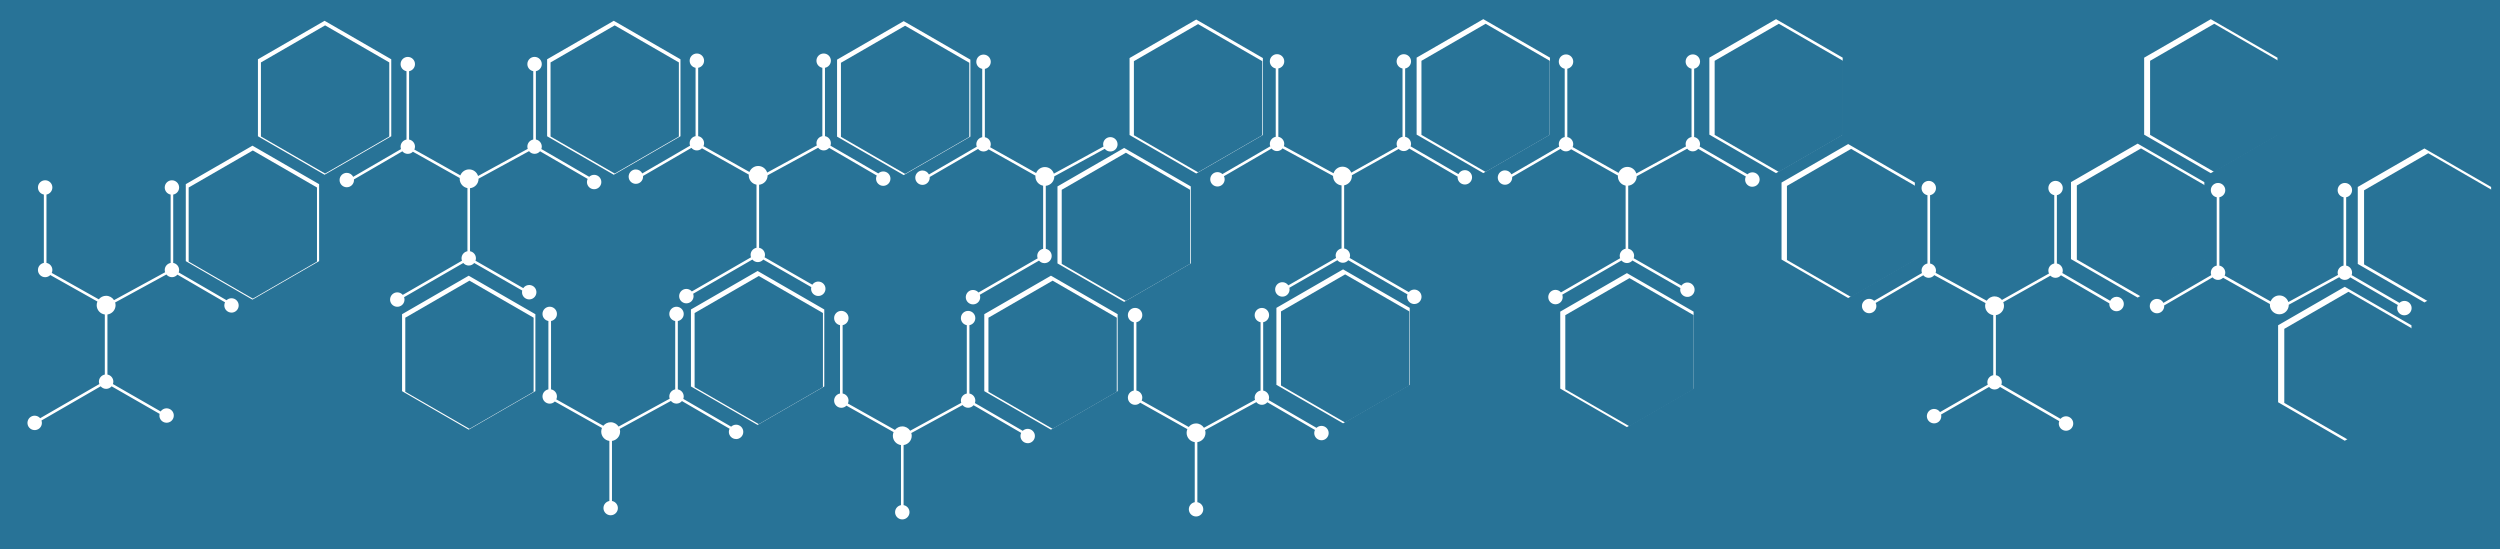 <?xml version="1.0" encoding="UTF-8" standalone="no"?>
<!-- Generator: Adobe Illustrator 17.1.0, SVG Export Plug-In . SVG Version: 6.00 Build 0)  -->

<svg
   xmlns:dc="http://purl.org/dc/elements/1.1/"
   xmlns:cc="http://creativecommons.org/ns#"
   xmlns:rdf="http://www.w3.org/1999/02/22-rdf-syntax-ns#"
   xmlns:svg="http://www.w3.org/2000/svg"
   xmlns="http://www.w3.org/2000/svg"
   xmlns:sodipodi="http://sodipodi.sourceforge.net/DTD/sodipodi-0.dtd"
   xmlns:inkscape="http://www.inkscape.org/namespaces/inkscape"
   version="1.1"
   id="Layer_1"
   x="0px"
   y="0px"
   viewBox="0 119 91 20"
   xml:space="preserve"
   inkscape:version="0.91 r13725"
   sodipodi:docname="network.svg"
   width="91"
   height="20"><defs
     id="defs3488" /><sodipodi:namedview
     pagecolor="#ffffff"
     bordercolor="#666666"
     borderopacity="1"
     objecttolerance="10"
     gridtolerance="10"
     guidetolerance="10"
     inkscape:pageopacity="0"
     inkscape:pageshadow="2"
     inkscape:window-width="1366"
     inkscape:window-height="704"
     id="namedview3486"
     showgrid="false"
     inkscape:zoom="9.9089231"
     inkscape:cx="31.904845"
     inkscape:cy="20.002749"
     inkscape:window-x="0"
     inkscape:window-y="27"
     inkscape:window-maximized="1"
     inkscape:current-layer="g3446" /><g
     id="bgd"
     transform="translate(0,-42)" /><g
     id="hex"
     display="none"
     style="display:none"
     transform="translate(0,-42)" /><g
     id="joiners"
     display="none"
     style="display:none"
     transform="translate(0,-42)" /><g
     id="Layer_4"
     transform="translate(0,-42)"><g
       id="g3446"><polygon
         points="124.77,169.056 132.53,164.576 132.53,155.616 124.77,151.136 117.011,155.616 117.011,164.576 "
         id="polygon3448"
         style="fill:#287397;fill-opacity:1"
         transform="matrix(0.301,0,0,0.301,0.759,125.724)" /><polygon
         points="89.237,168.49 96.997,164.01 96.997,155.05 89.237,150.571 81.477,155.05 81.477,164.01 "
         id="polygon3450"
         style="fill:#287397;fill-opacity:1"
         transform="matrix(0.301,0,0,0.301,0.759,125.724)" /><polygon
         points="194.531,168.75 202.292,164.27 202.292,155.31 194.531,150.83 186.771,155.31 186.771,164.27 "
         id="polygon3452"
         style="fill:#287397;fill-opacity:1"
         transform="matrix(0.301,0,0,0.301,0.759,125.724)" /><polygon
         points="160.148,168.296 167.908,163.816 167.908,154.856 160.148,150.377 152.388,154.856 152.388,163.816 "
         id="polygon3454"
         style="fill:#287397;fill-opacity:1"
         transform="matrix(0.301,0,0,0.301,0.759,125.724)" /><polygon
         points="177.135,137.989 184.894,133.509 184.894,124.55 177.135,120.07 169.375,124.55 169.375,133.509 "
         id="polygon3456"
         style="fill:#287397;fill-opacity:1"
         transform="matrix(0.301,0,0,0.301,0.759,125.724)" /><polygon
         points="133.633,153.587 141.392,149.107 141.392,140.147 133.633,135.667 125.873,140.147 125.873,149.107 "
         id="polygon3458"
         style="fill:#287397;fill-opacity:1"
         transform="matrix(0.301,0,0,0.301,0.759,125.724)" /><polygon
         points="142.361,120.112 134.601,124.592 134.601,133.552 142.361,138.032 150.12,133.552 150.12,124.592 "
         id="polygon3460"
         style="fill:#287397;fill-opacity:1"
         transform="matrix(0.301,0,0,0.301,0.759,125.724)" /><polygon
         points="106.933,120.307 99.174,124.786 99.174,133.746 106.933,138.226 114.694,133.746 114.694,124.786 "
         id="polygon3462"
         style="fill:#287397;fill-opacity:1"
         transform="matrix(0.301,0,0,0.301,0.759,125.724)" /><polygon
         points="36.793,138.183 44.553,133.704 44.553,124.744 36.793,120.264 29.033,124.744 29.033,133.704 "
         id="polygon3464"
         style="fill:#287397;fill-opacity:1"
         transform="matrix(0.301,0,0,0.301,0.759,125.724)" /><polygon
         points="265.248,120.07 257.489,124.549 257.489,133.509 265.248,137.989 273.007,133.509 273.007,124.549 "
         id="polygon3466"
         style="fill:#287397;fill-opacity:1"
         transform="matrix(0.301,0,0,0.301,0.759,125.724)" /><polygon
         points="71.816,120.264 64.056,124.744 64.056,133.703 71.816,138.183 79.575,133.703 79.575,124.744 "
         id="polygon3468"
         style="fill:#287397;fill-opacity:1"
         transform="matrix(0.301,0,0,0.301,0.759,125.724)" /><polygon
         points="28.053,153.311 35.812,148.831 35.812,139.871 28.053,135.392 20.293,139.871 20.293,148.831 "
         id="polygon3470"
         style="fill:#287397;fill-opacity:1"
         transform="matrix(0.301,0,0,0.301,0.759,125.724)" /><polygon
         points="54.249,169.056 62.009,164.576 62.009,155.616 54.249,151.136 46.49,155.616 46.49,164.576 "
         id="polygon3472"
         style="fill:#287397;fill-opacity:1"
         transform="matrix(0.301,0,0,0.301,0.759,125.724)" /><polygon
         points="291.125,153.648 298.886,149.168 298.886,140.208 291.125,135.728 283.366,140.208 283.366,149.168 "
         id="polygon3474"
         style="fill:#287397;fill-opacity:1"
         transform="matrix(0.301,0,0,0.301,0.759,125.724)" /><polygon
         points="221.332,153.117 229.092,148.637 229.092,139.677 221.332,135.198 213.573,139.677 213.573,148.637 "
         id="polygon3476"
         style="fill:#287397;fill-opacity:1"
         transform="matrix(0.301,0,0,0.301,0.759,125.724)" /><polygon
         points="281.478,170.402 289.237,165.923 289.237,156.963 281.478,152.483 273.718,156.963 273.718,165.923 "
         id="polygon3478"
         style="fill:#287397;fill-opacity:1"
         transform="matrix(0.301,0,0,0.301,0.759,125.724)" /><polygon
         points="256.391,153.064 264.151,148.584 264.151,139.624 256.391,135.144 248.631,139.624 248.631,148.584 "
         id="polygon3480"
         style="fill:#287397;fill-opacity:1"
         transform="matrix(0.301,0,0,0.301,0.759,125.724)" /><polygon
         points="212.592,137.989 220.352,133.509 220.352,124.55 212.592,120.07 204.832,124.55 204.832,133.509 "
         id="polygon3482"
         style="fill:#287397;fill-opacity:1"
         transform="matrix(0.301,0,0,0.301,0.759,125.724)" /><path
         d="M 0,160.431 0,181 l 91.21,0 0,-20.569 -91.21,0 z m 78.047,2.669 2.426,-1.401 2.427,1.401 0,2.802 -2.427,1.401 -2.426,-1.401 0,-2.802 z m -36.931,0.013 2.427,-1.401 2.426,1.401 0,2.802 -2.426,1.401 -2.427,-1.401 0,-2.802 z m -5.578,0.136 c 0,-0.145 0.118,-0.262 0.263,-0.262 0.145,0 0.263,0.118 0.263,0.262 0,0.129 -0.093,0.235 -0.215,0.258 l 0,2.488 c 0.122,0.022 0.215,0.129 0.215,0.258 0,0.038 -0.008,0.074 -0.023,0.106 l 1.674,0.94 c 0.05,-0.127 0.174,-0.218 0.319,-0.218 0.154,0 0.282,0.101 0.326,0.24 l 1.808,-0.987 c -0.008,-0.026 -0.014,-0.053 -0.014,-0.081 0,-0.145 0.118,-0.262 0.262,-0.262 0.145,0 0.263,0.118 0.263,0.262 0,0.145 -0.118,0.262 -0.263,0.262 -0.082,0 -0.155,-0.038 -0.203,-0.098 l -1.837,1.002 c 0,0.002 3e-4,0.003 3e-4,0.005 0,0.178 -0.136,0.323 -0.31,0.34 l 0,2.295 c 0.122,0.022 0.215,0.129 0.215,0.258 0,0.145 -0.117,0.262 -0.263,0.262 -0.08,0 -0.151,-0.037 -0.199,-0.093 l -2.155,1.244 c 0.042,0.117 -0.004,0.251 -0.116,0.315 -0.126,0.072 -0.286,0.029 -0.359,-0.096 -0.072,-0.126 -0.029,-0.286 0.096,-0.359 0.112,-0.064 0.25,-0.037 0.331,0.057 l 2.155,-1.244 c -0.01,-0.028 -0.016,-0.057 -0.016,-0.087 0,-0.129 0.093,-0.235 0.215,-0.258 l 0,-2.298 c -0.16,-0.029 -0.282,-0.169 -0.282,-0.337 0,-0.01 0.002,-0.019 0.003,-0.029 l -1.706,-0.958 c -0.048,0.048 -0.114,0.078 -0.186,0.078 -0.08,0 -0.15,-0.036 -0.198,-0.093 l -1.762,1.023 c 7e-4,0.008 0.002,0.015 0.002,0.024 0,0.145 -0.118,0.262 -0.262,0.262 -0.145,0 -0.263,-0.117 -0.263,-0.262 0,-0.145 0.118,-0.262 0.263,-0.262 0.102,0 0.19,0.059 0.234,0.145 l 1.741,-1.011 c -0.01,-0.028 -0.016,-0.057 -0.016,-0.088 0,-0.129 0.093,-0.235 0.215,-0.258 l 0,-2.488 c -0.123,-0.022 -0.216,-0.129 -0.216,-0.258 z m -5.069,-0.078 2.426,-1.401 2.427,1.401 0,2.802 -2.427,1.401 -2.426,-1.401 0,-2.802 z m -10.554,-0.013 2.427,-1.401 2.427,1.401 0,2.802 -2.427,1.401 -2.427,-1.401 0,-2.802 0,0 z m -11.488,9.221 c -0.145,0 -0.262,-0.118 -0.262,-0.262 0,-0.041 0.01,-0.079 0.026,-0.113 l -1.733,-1.007 c -0.048,0.056 -0.119,0.093 -0.198,0.093 -0.082,0 -0.155,-0.039 -0.203,-0.098 l -1.866,1.018 c 0.01,0.032 0.016,0.064 0.016,0.099 0,0.173 -0.129,0.315 -0.296,0.339 l 0,2.186 c 0.122,0.022 0.215,0.129 0.215,0.258 0,0.031 -0.006,0.059 -0.016,0.087 l 1.739,0.998 c 0.022,-0.032 0.049,-0.059 0.084,-0.079 0.126,-0.072 0.286,-0.029 0.359,0.096 0.072,0.126 0.029,0.286 -0.096,0.359 -0.126,0.072 -0.286,0.029 -0.359,-0.096 -0.035,-0.061 -0.042,-0.129 -0.027,-0.192 l -1.747,-1.003 c -0.048,0.057 -0.119,0.093 -0.199,0.093 -0.08,0 -0.151,-0.037 -0.199,-0.093 l -2.155,1.244 c 0.042,0.117 -0.004,0.251 -0.116,0.315 -0.126,0.072 -0.286,0.029 -0.359,-0.096 -0.072,-0.126 -0.029,-0.286 0.096,-0.359 0.111,-0.064 0.25,-0.037 0.331,0.057 l 2.155,-1.244 c -0.01,-0.028 -0.016,-0.057 -0.016,-0.087 0,-0.129 0.093,-0.235 0.215,-0.258 l 0,-2.186 c -0.167,-0.023 -0.296,-0.165 -0.296,-0.339 0,-0.048 0.01,-0.093 0.027,-0.133 l -1.716,-0.964 c -0.047,0.048 -0.114,0.078 -0.186,0.078 -0.145,0 -0.263,-0.118 -0.263,-0.262 0,-0.129 0.093,-0.235 0.215,-0.258 l 0,-2.488 c -0.122,-0.022 -0.215,-0.129 -0.215,-0.258 0,-0.145 0.118,-0.262 0.263,-0.262 0.145,0 0.262,0.118 0.262,0.262 0,0.129 -0.093,0.235 -0.215,0.258 l 0,2.488 c 0.122,0.022 0.215,0.129 0.215,0.258 0,0.038 -0.008,0.074 -0.023,0.106 l 1.712,0.962 c 0.063,-0.078 0.158,-0.129 0.267,-0.129 0.121,0 0.227,0.063 0.288,0.158 l 1.86,-1.015 c -0.008,-0.026 -0.014,-0.053 -0.014,-0.081 0,-0.129 0.093,-0.235 0.215,-0.258 l 0,-2.488 c -0.122,-0.022 -0.215,-0.129 -0.215,-0.258 0,-0.145 0.118,-0.262 0.262,-0.262 0.145,0 0.262,0.118 0.262,0.262 0,0.129 -0.093,0.235 -0.215,0.258 l 0,2.488 c 0.122,0.022 0.215,0.129 0.215,0.258 0,0.031 -0.006,0.06 -0.016,0.088 l 1.742,1.011 c 0.047,-0.044 0.11,-0.072 0.18,-0.072 0.145,0 0.262,0.117 0.262,0.262 0,0.145 -0.118,0.262 -0.262,0.262 z m 3.189,-1.873 -2.426,1.401 -2.427,-1.401 0,-2.802 2.427,-1.401 2.426,1.401 0,2.802 z m -2.227,-4.546 0,-2.802 2.426,-1.401 2.427,1.401 0,2.802 -2.427,1.401 -2.426,-1.401 z m 10.1,9.278 -2.427,1.401 -0.024,-0.013 -2.403,-1.387 0,-2.802 2.426,-1.401 2.427,1.401 0,2.802 0,0 z m -2.07,-7.728 c 0,0.178 -0.136,0.323 -0.31,0.34 l 0,2.295 c 0.122,0.022 0.215,0.129 0.215,0.258 0,0.031 -0.006,0.059 -0.016,0.087 l 1.739,0.998 c 0.022,-0.032 0.049,-0.059 0.085,-0.079 0.126,-0.072 0.286,-0.029 0.359,0.096 0.072,0.126 0.029,0.286 -0.096,0.359 -0.126,0.072 -0.286,0.029 -0.359,-0.096 -0.035,-0.061 -0.042,-0.129 -0.027,-0.192 l -1.747,-1.003 c -0.048,0.057 -0.119,0.093 -0.199,0.093 -0.08,0 -0.151,-0.037 -0.199,-0.093 l -2.155,1.244 c 0.042,0.117 -0.004,0.251 -0.116,0.315 -0.126,0.072 -0.286,0.029 -0.359,-0.096 -0.072,-0.126 -0.029,-0.286 0.096,-0.359 0.111,-0.064 0.25,-0.037 0.331,0.057 l 2.155,-1.244 c -0.01,-0.028 -0.016,-0.057 -0.016,-0.087 0,-0.129 0.093,-0.235 0.215,-0.258 l 0,-2.298 c -0.16,-0.029 -0.282,-0.169 -0.282,-0.337 0,-0.01 0.002,-0.019 0.003,-0.029 l -1.706,-0.958 c -0.047,0.048 -0.114,0.078 -0.186,0.078 -0.08,0 -0.15,-0.036 -0.198,-0.093 l -1.762,1.023 c 6.36e-4,0.008 0.002,0.015 0.002,0.023 0,0.145 -0.118,0.262 -0.263,0.262 -0.145,0 -0.262,-0.117 -0.262,-0.262 0,-0.145 0.118,-0.262 0.262,-0.262 0.102,0 0.19,0.059 0.234,0.145 l 1.741,-1.011 c -0.01,-0.028 -0.016,-0.057 -0.016,-0.088 0,-0.129 0.093,-0.235 0.215,-0.258 l 0,-2.488 c -0.122,-0.022 -0.215,-0.129 -0.215,-0.258 0,-0.145 0.118,-0.262 0.262,-0.262 0.145,0 0.262,0.117 0.262,0.262 0,0.129 -0.093,0.235 -0.215,0.258 l 0,2.488 c 0.122,0.022 0.215,0.129 0.215,0.258 0,0.038 -0.008,0.074 -0.023,0.106 l 1.674,0.94 c 0.05,-0.127 0.174,-0.218 0.319,-0.218 0.154,0 0.282,0.101 0.326,0.24 l 1.808,-0.987 c -0.008,-0.026 -0.014,-0.053 -0.014,-0.082 0,-0.129 0.093,-0.235 0.215,-0.258 l 0,-2.488 c -0.122,-0.022 -0.215,-0.129 -0.215,-0.258 0,-0.145 0.118,-0.262 0.262,-0.262 0.145,0 0.263,0.117 0.263,0.262 0,0.129 -0.093,0.235 -0.215,0.258 l 0,2.488 c 0.122,0.022 0.215,0.129 0.215,0.258 0,0.031 -0.006,0.06 -0.016,0.088 l 1.742,1.011 c 0.047,-0.044 0.11,-0.072 0.18,-0.072 0.145,0 0.262,0.118 0.262,0.262 0,0.145 -0.118,0.262 -0.262,0.262 -0.145,0 -0.262,-0.117 -0.262,-0.262 0,-0.041 0.01,-0.079 0.026,-0.113 l -1.733,-1.006 c -0.048,0.056 -0.119,0.093 -0.198,0.093 -0.082,0 -0.155,-0.038 -0.203,-0.098 l -1.837,1.002 c -8.66e-4,0.002 -6.35e-4,0.003 -6.35e-4,0.005 z m 9.374,9.471 c -0.145,0 -0.263,-0.117 -0.263,-0.262 0,-0.041 0.01,-0.079 0.026,-0.113 l -1.733,-1.007 c -0.048,0.056 -0.119,0.093 -0.198,0.093 -0.082,0 -0.155,-0.038 -0.203,-0.098 l -1.866,1.018 c 0.01,0.032 0.016,0.064 0.016,0.099 0,0.173 -0.129,0.315 -0.296,0.339 l 0,2.186 c 0.122,0.022 0.215,0.129 0.215,0.258 0,0.145 -0.118,0.262 -0.263,0.262 -0.145,0 -0.262,-0.118 -0.262,-0.262 0,-0.129 0.093,-0.235 0.215,-0.258 l 0,-2.186 c -0.167,-0.023 -0.296,-0.165 -0.296,-0.339 0,-0.048 0.01,-0.093 0.027,-0.133 l -1.716,-0.963 c -0.047,0.048 -0.114,0.078 -0.186,0.078 -0.145,0 -0.263,-0.118 -0.263,-0.262 0,-0.129 0.093,-0.235 0.215,-0.258 l 0,-2.488 c -0.122,-0.022 -0.215,-0.129 -0.215,-0.258 0,-0.145 0.118,-0.262 0.263,-0.262 0.145,0 0.263,0.118 0.263,0.262 0,0.129 -0.093,0.235 -0.215,0.258 l 0,2.488 c 0.122,0.022 0.215,0.129 0.215,0.258 0,0.038 -0.008,0.074 -0.023,0.106 l 1.712,0.962 c 0.063,-0.078 0.158,-0.129 0.267,-0.129 0.121,0 0.227,0.063 0.288,0.158 l 1.86,-1.015 c -0.008,-0.026 -0.014,-0.053 -0.014,-0.081 0,-0.129 0.093,-0.235 0.215,-0.258 l 0,-2.488 c -0.122,-0.022 -0.215,-0.129 -0.215,-0.258 0,-0.145 0.118,-0.262 0.262,-0.262 0.145,0 0.263,0.118 0.263,0.262 0,0.129 -0.093,0.235 -0.215,0.258 l 0,2.488 c 0.122,0.022 0.215,0.129 0.215,0.258 0,0.031 -0.006,0.06 -0.016,0.088 l 1.742,1.011 c 0.047,-0.044 0.11,-0.072 0.18,-0.072 0.145,0 0.262,0.117 0.262,0.262 0,0.145 -0.118,0.262 -0.263,0.262 z m 3.21,-1.914 -2.427,1.401 -2.426,-1.401 0,-2.802 2.427,-1.401 2.427,1.401 -3.03e-4,2.802 0,0 z m -2.062,-7.682 c 0,0.178 -0.136,0.323 -0.31,0.34 l 0,2.295 c 0.122,0.022 0.215,0.129 0.215,0.258 0,0.031 -0.006,0.059 -0.016,0.087 l 1.739,0.998 c 0.022,-0.032 0.049,-0.059 0.085,-0.079 0.126,-0.072 0.286,-0.029 0.359,0.096 0.072,0.126 0.029,0.286 -0.096,0.359 -0.126,0.072 -0.286,0.029 -0.359,-0.096 -0.035,-0.061 -0.042,-0.129 -0.027,-0.192 l -1.747,-1.003 c -0.048,0.057 -0.119,0.093 -0.199,0.093 -0.08,0 -0.151,-0.037 -0.199,-0.093 l -2.155,1.244 c 0.042,0.117 -0.004,0.251 -0.116,0.315 -0.126,0.072 -0.286,0.029 -0.359,-0.096 -0.072,-0.126 -0.029,-0.286 0.096,-0.359 0.111,-0.064 0.25,-0.037 0.331,0.057 l 2.155,-1.244 c -0.01,-0.028 -0.016,-0.057 -0.016,-0.087 0,-0.129 0.093,-0.235 0.215,-0.258 l 0,-2.298 c -0.16,-0.029 -0.282,-0.169 -0.282,-0.337 0,-0.01 0.002,-0.019 0.003,-0.029 l -1.706,-0.958 c -0.047,0.048 -0.114,0.078 -0.186,0.078 -0.08,0 -0.15,-0.036 -0.198,-0.093 l -1.762,1.023 c 6.35e-4,0.008 0.002,0.015 0.002,0.024 0,0.145 -0.118,0.262 -0.263,0.262 -0.145,0 -0.262,-0.117 -0.262,-0.262 0,-0.145 0.118,-0.262 0.262,-0.262 0.102,0 0.19,0.059 0.234,0.145 l 1.741,-1.011 c -0.01,-0.028 -0.016,-0.057 -0.016,-0.088 0,-0.129 0.093,-0.235 0.215,-0.258 l 0,-2.488 c -0.122,-0.022 -0.215,-0.129 -0.215,-0.258 0,-0.145 0.118,-0.262 0.263,-0.262 0.145,0 0.262,0.117 0.262,0.262 0,0.129 -0.093,0.235 -0.215,0.258 l 0,2.488 c 0.122,0.022 0.215,0.129 0.215,0.258 0,0.038 -0.008,0.074 -0.023,0.106 l 1.674,0.94 c 0.05,-0.127 0.174,-0.218 0.319,-0.218 0.154,0 0.282,0.101 0.326,0.24 l 1.808,-0.987 c -0.008,-0.026 -0.014,-0.053 -0.014,-0.081 0,-0.129 0.093,-0.235 0.215,-0.258 l 0,-2.488 c -0.122,-0.022 -0.215,-0.129 -0.215,-0.258 0,-0.145 0.118,-0.262 0.263,-0.262 0.145,0 0.262,0.117 0.262,0.262 0,0.129 -0.093,0.235 -0.215,0.258 l 0,2.488 c 0.122,0.022 0.215,0.129 0.215,0.258 0,0.031 -0.006,0.06 -0.016,0.088 l 1.742,1.011 c 0.047,-0.044 0.11,-0.072 0.18,-0.072 0.145,0 0.263,0.117 0.263,0.262 0,0.145 -0.118,0.262 -0.263,0.262 -0.145,0 -0.262,-0.117 -0.262,-0.262 0,-0.041 0.01,-0.079 0.026,-0.113 l -1.733,-1.007 c -0.048,0.056 -0.119,0.093 -0.198,0.093 -0.082,0 -0.155,-0.038 -0.203,-0.098 l -1.837,1.002 c -0.001,0.002 -0.001,0.003 -0.001,0.005 z m 9.466,9.747 c -0.145,0 -0.262,-0.117 -0.262,-0.262 0,-0.041 0.01,-0.079 0.026,-0.113 l -1.733,-1.007 c -0.048,0.056 -0.119,0.093 -0.198,0.093 -0.082,0 -0.155,-0.039 -0.203,-0.098 l -1.866,1.018 c 0.01,0.032 0.016,0.064 0.016,0.099 0,0.173 -0.129,0.315 -0.296,0.339 l 0,2.186 c 0.122,0.022 0.215,0.129 0.215,0.258 0,0.145 -0.118,0.262 -0.262,0.262 -0.145,0 -0.263,-0.118 -0.263,-0.262 0,-0.129 0.093,-0.235 0.215,-0.258 l 0,-2.186 c -0.167,-0.023 -0.296,-0.165 -0.296,-0.339 0,-0.048 0.01,-0.093 0.027,-0.133 l -1.716,-0.963 c -0.047,0.048 -0.114,0.078 -0.186,0.078 -0.145,0 -0.263,-0.117 -0.263,-0.262 0,-0.129 0.093,-0.235 0.215,-0.258 l 0,-2.488 c -0.122,-0.022 -0.215,-0.129 -0.215,-0.258 0,-0.145 0.118,-0.262 0.263,-0.262 0.145,0 0.262,0.118 0.262,0.262 0,0.129 -0.093,0.235 -0.215,0.258 l 0,2.488 c 0.122,0.022 0.215,0.129 0.215,0.258 0,0.038 -0.008,0.074 -0.023,0.106 l 1.712,0.962 c 0.063,-0.078 0.158,-0.129 0.267,-0.129 0.121,0 0.227,0.063 0.288,0.158 l 1.86,-1.015 c -0.008,-0.026 -0.014,-0.053 -0.014,-0.081 0,-0.129 0.093,-0.235 0.215,-0.258 l 0,-2.488 c -0.122,-0.022 -0.215,-0.129 -0.215,-0.258 0,-0.145 0.117,-0.262 0.263,-0.262 0.145,0 0.262,0.118 0.262,0.262 0,0.129 -0.093,0.235 -0.215,0.258 l 0,2.488 c 0.122,0.022 0.215,0.129 0.215,0.258 0,0.031 -0.006,0.06 -0.016,0.088 l 1.742,1.011 c 0.047,-0.044 0.11,-0.072 0.18,-0.072 0.145,0 0.263,0.118 0.263,0.262 -7e-4,0.145 -0.118,0.262 -0.263,0.262 z m 3.275,-1.895 -2.427,1.401 -0.024,-0.013 -2.403,-1.387 0,-2.802 2.427,-1.401 2.427,1.401 0,2.802 0,0 z m -2.19,-4.649 0,-2.802 2.427,-1.401 2.426,1.401 0,2.802 -2.426,1.401 -2.427,-1.401 z m 9.608,6.437 c -0.145,0 -0.262,-0.118 -0.262,-0.262 0,-0.041 0.01,-0.079 0.026,-0.113 l -1.733,-1.007 c -0.048,0.056 -0.119,0.093 -0.198,0.093 -0.082,0 -0.155,-0.039 -0.203,-0.098 l -1.866,1.018 c 0.01,0.032 0.016,0.064 0.016,0.099 0,0.173 -0.129,0.315 -0.296,0.339 l 0,2.186 c 0.122,0.022 0.215,0.129 0.215,0.258 0,0.145 -0.118,0.262 -0.262,0.262 -0.145,0 -0.263,-0.117 -0.263,-0.262 0,-0.129 0.093,-0.235 0.215,-0.258 l 0,-2.186 c -0.167,-0.023 -0.296,-0.165 -0.296,-0.339 0,-0.048 0.01,-0.093 0.027,-0.134 l -1.716,-0.963 c -0.048,0.048 -0.114,0.078 -0.186,0.078 -0.145,0 -0.263,-0.117 -0.263,-0.262 0,-0.129 0.093,-0.235 0.215,-0.258 l 0,-2.488 c -0.122,-0.022 -0.215,-0.129 -0.215,-0.258 0,-0.145 0.118,-0.262 0.263,-0.262 0.145,0 0.262,0.117 0.262,0.262 0,0.129 -0.093,0.235 -0.215,0.258 l 0,2.488 c 0.122,0.022 0.215,0.129 0.215,0.258 0,0.038 -0.008,0.074 -0.023,0.106 l 1.712,0.962 c 0.063,-0.078 0.158,-0.129 0.267,-0.129 0.121,0 0.227,0.063 0.288,0.158 l 1.86,-1.015 c -0.008,-0.026 -0.014,-0.053 -0.014,-0.081 0,-0.129 0.093,-0.235 0.215,-0.258 l 0,-2.488 c -0.122,-0.022 -0.215,-0.129 -0.215,-0.258 0,-0.145 0.118,-0.262 0.263,-0.262 0.145,0 0.262,0.118 0.262,0.262 0,0.129 -0.093,0.235 -0.215,0.258 l 0,2.488 c 0.122,0.022 0.215,0.129 0.215,0.258 0,0.031 -0.006,0.06 -0.016,0.088 l 1.742,1.011 c 0.047,-0.044 0.11,-0.072 0.18,-0.072 0.145,0 0.263,0.117 0.263,0.262 -3e-4,0.145 -0.118,0.262 -0.263,0.262 z m 3.214,-2.017 -2.426,1.401 -2.427,-1.401 0,-2.802 2.427,-1.401 2.426,1.401 0,2.802 z m 2.005,-7.292 c -0.145,0 -0.263,-0.118 -0.263,-0.262 0,-0.008 0.002,-0.016 0.002,-0.024 l -1.762,-1.023 c -0.048,0.056 -0.119,0.093 -0.198,0.093 -0.073,0 -0.139,-0.03 -0.186,-0.078 l -1.706,0.958 c 8.6e-4,0.01 0.003,0.019 0.003,0.029 0,0.169 -0.122,0.308 -0.282,0.337 l 0,2.298 c 0.122,0.022 0.215,0.129 0.215,0.258 0,0.031 -0.006,0.06 -0.016,0.087 l 2.155,1.244 c 0.081,-0.095 0.219,-0.122 0.331,-0.057 0.126,0.072 0.169,0.233 0.096,0.359 -0.072,0.126 -0.233,0.169 -0.359,0.096 -0.111,-0.064 -0.157,-0.198 -0.116,-0.315 l -2.155,-1.244 c -0.048,0.057 -0.119,0.093 -0.199,0.093 -0.08,0 -0.151,-0.037 -0.199,-0.093 l -1.747,1.003 c 0.015,0.063 0.007,0.132 -0.027,0.192 -0.072,0.126 -0.233,0.169 -0.359,0.096 -0.126,-0.072 -0.169,-0.233 -0.096,-0.359 0.072,-0.126 0.233,-0.169 0.359,-0.096 0.035,0.02 0.063,0.048 0.085,0.079 l 1.739,-0.998 c -0.01,-0.027 -0.016,-0.056 -0.016,-0.087 0,-0.129 0.093,-0.235 0.215,-0.258 l 0,-2.295 c -0.174,-0.017 -0.31,-0.162 -0.31,-0.34 0,-0.002 3e-4,-0.003 3e-4,-0.005 l -1.837,-1.002 c -0.048,0.059 -0.121,0.098 -0.203,0.098 -0.08,0 -0.15,-0.036 -0.198,-0.093 l -1.733,1.007 c 0.017,0.034 0.026,0.072 0.026,0.113 0,0.145 -0.117,0.262 -0.262,0.262 -0.145,0 -0.263,-0.117 -0.263,-0.262 0,-0.145 0.118,-0.262 0.263,-0.262 0.07,0 0.133,0.028 0.18,0.072 l 1.742,-1.011 c -0.01,-0.028 -0.016,-0.057 -0.016,-0.088 0,-0.129 0.093,-0.235 0.215,-0.258 l 0,-2.488 c -0.122,-0.022 -0.215,-0.129 -0.215,-0.258 0,-0.145 0.118,-0.262 0.262,-0.262 0.145,0 0.263,0.118 0.263,0.262 0,0.129 -0.093,0.235 -0.215,0.258 l 0,2.488 c 0.122,0.022 0.215,0.129 0.215,0.258 0,0.029 -0.006,0.056 -0.014,0.082 l 1.808,0.987 c 0.044,-0.139 0.173,-0.24 0.326,-0.24 0.145,0 0.269,0.091 0.319,0.218 l 1.674,-0.94 c -0.014,-0.033 -0.023,-0.068 -0.023,-0.106 0,-0.129 0.093,-0.235 0.215,-0.258 l 0,-2.488 c -0.122,-0.022 -0.215,-0.129 -0.215,-0.258 0,-0.145 0.118,-0.262 0.262,-0.262 0.145,0 0.263,0.118 0.263,0.262 0,0.129 -0.093,0.235 -0.215,0.258 l 0,2.488 c 0.122,0.022 0.215,0.129 0.215,0.258 0,0.031 -0.006,0.06 -0.016,0.088 l 1.741,1.011 c 0.043,-0.086 0.131,-0.145 0.234,-0.145 0.145,0 0.262,0.118 0.262,0.262 0,0.145 -0.119,0.262 -0.264,0.262 z m -1.754,-1.816 0,-2.802 2.427,-1.401 2.427,1.401 0,2.802 -2.427,1.401 -2.427,-1.401 z m 10.082,9.245 -2.427,1.401 -2.427,-1.401 0,-2.802 2.427,-1.401 2.427,1.401 0,2.802 z m 2.137,-7.346 c -0.145,0 -0.262,-0.117 -0.262,-0.262 0,-0.041 0.01,-0.079 0.026,-0.113 l -1.733,-1.007 c -0.048,0.056 -0.119,0.093 -0.198,0.093 -0.082,0 -0.155,-0.038 -0.203,-0.098 l -1.837,1.002 c 0,0.002 3.1e-4,0.003 3.1e-4,0.005 0,0.178 -0.136,0.323 -0.31,0.34 l 0,2.295 c 0.122,0.022 0.215,0.129 0.215,0.258 0,0.031 -0.006,0.059 -0.016,0.087 l 1.739,0.998 c 0.021,-0.032 0.049,-0.059 0.085,-0.079 0.126,-0.072 0.286,-0.029 0.359,0.096 0.072,0.126 0.029,0.286 -0.096,0.359 -0.126,0.072 -0.286,0.029 -0.359,-0.096 -0.035,-0.061 -0.042,-0.129 -0.027,-0.192 l -1.747,-1.003 c -0.048,0.057 -0.119,0.093 -0.199,0.093 -0.08,0 -0.151,-0.037 -0.199,-0.093 l -2.155,1.244 c 0.042,0.117 -0.004,0.251 -0.116,0.315 -0.126,0.072 -0.286,0.029 -0.359,-0.096 -0.072,-0.126 -0.029,-0.286 0.096,-0.359 0.112,-0.064 0.25,-0.037 0.331,0.057 l 2.155,-1.244 c -0.01,-0.028 -0.016,-0.057 -0.016,-0.087 0,-0.129 0.093,-0.235 0.215,-0.258 l 0,-2.298 c -0.16,-0.029 -0.282,-0.169 -0.282,-0.337 0,-0.01 0.002,-0.019 0.003,-0.029 l -1.706,-0.958 c -0.048,0.048 -0.114,0.078 -0.186,0.078 -0.08,0 -0.15,-0.036 -0.198,-0.093 l -1.762,1.023 c 8.7e-4,0.008 0.002,0.015 0.002,0.023 0,0.145 -0.118,0.262 -0.262,0.262 -0.145,0 -0.263,-0.118 -0.263,-0.262 0,-0.145 0.117,-0.262 0.263,-0.262 0.102,0 0.19,0.059 0.234,0.145 l 1.741,-1.011 c -0.01,-0.028 -0.016,-0.057 -0.016,-0.088 0,-0.129 0.093,-0.235 0.215,-0.258 l 0,-2.488 c -0.122,-0.022 -0.215,-0.129 -0.215,-0.258 0,-0.145 0.118,-0.262 0.263,-0.262 0.145,0 0.262,0.118 0.262,0.262 0,0.129 -0.093,0.235 -0.215,0.258 l 0,2.488 c 0.122,0.022 0.215,0.129 0.215,0.258 0,0.038 -0.008,0.074 -0.022,0.106 l 1.674,0.94 c 0.05,-0.127 0.174,-0.218 0.319,-0.218 0.154,0 0.282,0.101 0.326,0.24 l 1.808,-0.987 c -0.008,-0.026 -0.014,-0.053 -0.014,-0.082 0,-0.129 0.093,-0.235 0.215,-0.258 l 0,-2.488 c -0.122,-0.022 -0.215,-0.129 -0.215,-0.258 0,-0.145 0.118,-0.262 0.263,-0.262 0.145,0 0.262,0.118 0.262,0.262 0,0.129 -0.093,0.235 -0.215,0.258 l 0,2.488 c 0.122,0.022 0.215,0.129 0.215,0.258 0,0.031 -0.006,0.06 -0.016,0.088 l 1.742,1.011 c 0.047,-0.044 0.11,-0.072 0.18,-0.072 0.145,0 0.263,0.117 0.263,0.262 0,0.145 -0.119,0.262 -0.264,0.262 z m -1.563,-1.898 0,-2.802 2.427,-1.401 2.426,1.401 0,2.802 -2.426,1.401 -2.427,-1.401 z m 2.627,4.546 0,-2.802 2.426,-1.401 2.427,1.401 0,2.802 -2.427,1.401 -2.426,-1.401 z m 12.193,1.882 c -0.145,0 -0.262,-0.117 -0.262,-0.262 0,-0.008 0.002,-0.016 0.002,-0.024 l -1.762,-1.023 c -0.048,0.056 -0.119,0.093 -0.198,0.093 -0.073,0 -0.139,-0.03 -0.186,-0.078 l -1.716,0.964 c 0.017,0.041 0.027,0.086 0.027,0.133 0,0.173 -0.129,0.315 -0.296,0.339 l 0,2.186 c 0.122,0.022 0.215,0.129 0.215,0.258 0,0.031 -0.006,0.06 -0.016,0.087 l 2.155,1.244 c 0.081,-0.095 0.219,-0.122 0.331,-0.057 0.126,0.072 0.169,0.233 0.096,0.359 -0.072,0.126 -0.233,0.169 -0.359,0.096 -0.112,-0.064 -0.157,-0.198 -0.116,-0.315 l -2.155,-1.244 c -0.048,0.057 -0.119,0.093 -0.199,0.093 -0.08,0 -0.151,-0.037 -0.199,-0.093 l -1.747,1.003 c 0.015,0.063 0.007,0.132 -0.027,0.192 -0.072,0.126 -0.233,0.169 -0.359,0.096 -0.126,-0.072 -0.169,-0.233 -0.096,-0.359 0.072,-0.126 0.233,-0.169 0.359,-0.096 0.035,0.021 0.063,0.048 0.084,0.079 l 1.739,-0.998 c -0.01,-0.027 -0.016,-0.056 -0.016,-0.087 0,-0.129 0.093,-0.235 0.215,-0.258 l 0,-2.186 c -0.167,-0.023 -0.296,-0.165 -0.296,-0.339 0,-0.035 0.007,-0.067 0.016,-0.099 l -1.866,-1.018 c -0.048,0.059 -0.121,0.098 -0.203,0.098 -0.08,0 -0.15,-0.036 -0.198,-0.093 l -1.733,1.007 c 0.017,0.034 0.026,0.072 0.026,0.113 0,0.145 -0.117,0.262 -0.262,0.262 -0.145,0 -0.263,-0.118 -0.263,-0.262 0,-0.145 0.118,-0.262 0.263,-0.262 0.07,0 0.133,0.028 0.18,0.072 l 1.742,-1.011 c -0.01,-0.028 -0.016,-0.057 -0.016,-0.088 0,-0.129 0.093,-0.235 0.215,-0.258 l 0,-2.488 c -0.122,-0.022 -0.215,-0.129 -0.215,-0.258 0,-0.145 0.117,-0.262 0.263,-0.262 0.145,0 0.263,0.118 0.263,0.262 0,0.129 -0.093,0.235 -0.215,0.258 l 0,2.488 c 0.122,0.022 0.215,0.129 0.215,0.258 0,0.029 -0.006,0.056 -0.014,0.081 l 1.86,1.015 c 0.061,-0.095 0.167,-0.158 0.288,-0.158 0.108,0 0.203,0.051 0.267,0.129 l 1.712,-0.962 c -0.015,-0.033 -0.023,-0.068 -0.023,-0.106 0,-0.129 0.093,-0.235 0.215,-0.258 l 0,-2.488 c -0.122,-0.022 -0.215,-0.129 -0.215,-0.258 0,-0.145 0.118,-0.262 0.262,-0.262 0.145,0 0.263,0.117 0.263,0.262 0,0.129 -0.093,0.235 -0.215,0.258 l 0,2.488 c 0.122,0.022 0.215,0.129 0.215,0.258 0,0.031 -0.006,0.06 -0.016,0.088 l 1.741,1.011 c 0.043,-0.086 0.131,-0.145 0.234,-0.145 0.145,0 0.263,0.118 0.263,0.262 -0.001,0.145 -0.119,0.263 -0.264,0.263 z m -1.657,-1.898 0,-2.802 2.427,-1.401 2.427,1.401 0,2.802 -2.427,1.401 -2.427,-1.401 z m 12.393,5.211 -2.427,1.401 -2.427,-1.401 0,-2.802 2.427,-1.401 2.427,1.401 0,2.802 z m -0.258,-3.164 c -0.145,0 -0.263,-0.117 -0.263,-0.262 0,-0.041 0.01,-0.079 0.026,-0.113 l -1.733,-1.007 c -0.048,0.056 -0.119,0.093 -0.198,0.093 -0.082,0 -0.155,-0.038 -0.203,-0.098 l -1.837,1.002 c 0,0.002 3e-4,0.003 3e-4,0.005 0,0.19 -0.154,0.343 -0.343,0.343 -0.19,0 -0.344,-0.154 -0.344,-0.343 0,-0.01 0.002,-0.019 0.003,-0.029 l -1.706,-0.958 c -0.048,0.048 -0.114,0.078 -0.186,0.078 -0.08,0 -0.15,-0.036 -0.198,-0.093 l -1.762,1.023 c 0.001,0.008 0.002,0.015 0.002,0.023 0,0.145 -0.118,0.262 -0.262,0.262 -0.145,0 -0.263,-0.118 -0.263,-0.262 0,-0.145 0.117,-0.262 0.263,-0.262 0.102,0 0.19,0.059 0.234,0.145 l 1.741,-1.011 c -0.01,-0.028 -0.016,-0.057 -0.016,-0.088 0,-0.129 0.093,-0.235 0.215,-0.258 l 0,-2.488 c -0.122,-0.022 -0.215,-0.129 -0.215,-0.258 0,-0.145 0.118,-0.262 0.263,-0.262 0.145,0 0.263,0.118 0.263,0.262 0,0.129 -0.093,0.235 -0.215,0.258 l 0,2.488 c 0.122,0.022 0.215,0.129 0.215,0.258 0,0.038 -0.008,0.074 -0.023,0.106 l 1.674,0.94 c 0.05,-0.127 0.174,-0.218 0.319,-0.218 0.154,0 0.282,0.101 0.326,0.24 l 1.808,-0.987 c -0.008,-0.026 -0.014,-0.053 -0.014,-0.081 0,-0.129 0.093,-0.235 0.215,-0.258 l 0,-2.488 c -0.122,-0.022 -0.215,-0.129 -0.215,-0.258 0,-0.145 0.118,-0.262 0.262,-0.262 0.145,0 0.263,0.117 0.263,0.262 0,0.129 -0.093,0.235 -0.215,0.258 l 0,2.488 c 0.122,0.022 0.215,0.129 0.215,0.258 0,0.031 -0.006,0.06 -0.016,0.088 l 1.742,1.011 c 0.047,-0.044 0.11,-0.072 0.18,-0.072 0.145,0 0.262,0.118 0.262,0.262 -0.001,0.145 -0.119,0.262 -0.264,0.262 z m 3.158,-1.871 -2.427,1.401 -2.427,-1.401 0,-2.802 2.427,-1.401 2.427,1.401 0,2.802 z"
         id="path3484"
         style="fill:#287397;fill-opacity:1"
         inkscape:connector-curvature="0" /></g></g></svg>